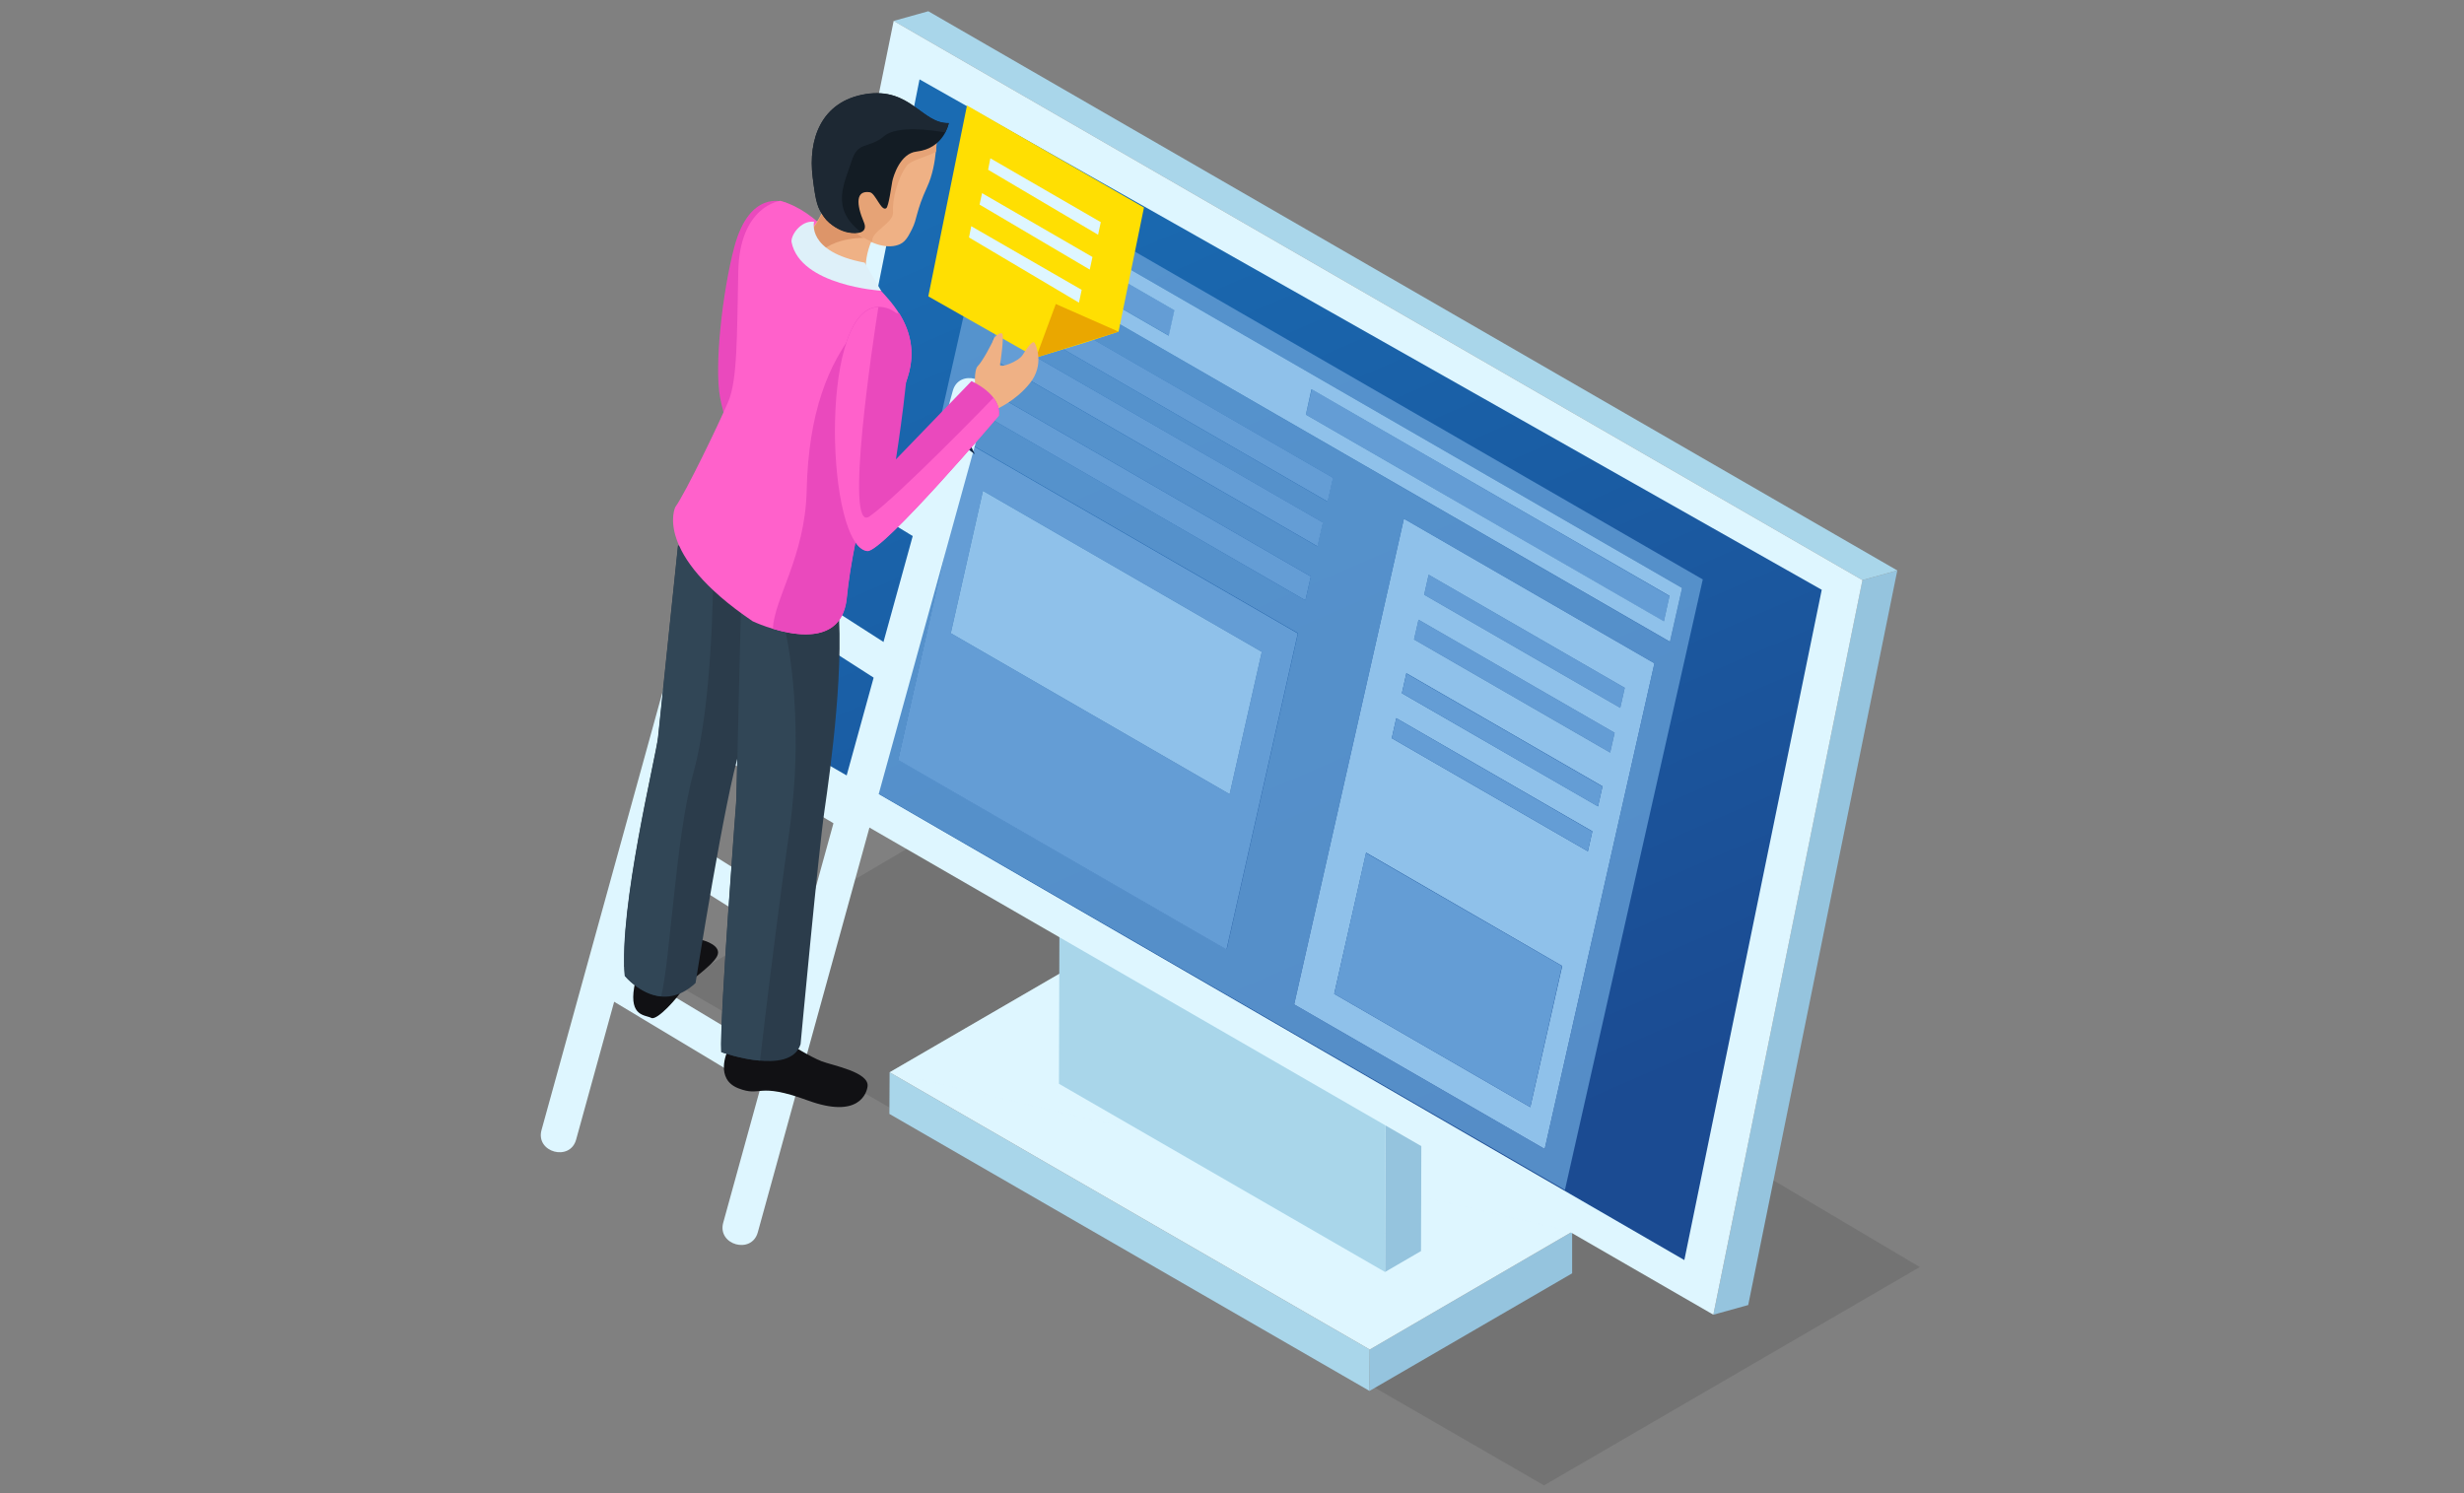 <?xml version="1.0" encoding="utf-8"?>
<!-- Generator: Adobe Illustrator 22.0.1, SVG Export Plug-In . SVG Version: 6.00 Build 0)  -->
<svg version="1.1" id="a5860ba0-ef67-4914-ac96-07e2ebcccb4f"
	 xmlns="http://www.w3.org/2000/svg" xmlns:xlink="http://www.w3.org/1999/xlink" x="0px" y="0px" viewBox="0 0 1095.7 664"
	 style="enable-background:new 0 0 1095.7 664;" xml:space="preserve">
<rect x="0" y="0" width="1095.7" height="664" fill="#808080" stroke="none"/>
<style type="text/css">
	.st0{opacity:0.1;}
	.st1{enable-background:new    ;}
	.st2{fill:#95C4DE;}
	.st3{fill:#A9D6EA;}
	.st4{fill:#DEF6FF;}
	.st5{opacity:0.5;fill:#DEF6FF;}
	.st6{fill:#C0C5D1;}
	.st7{fill:url(#SVGID_1_);}
	.st8{fill:#649DD5;}
	.st9{fill:#8FC1EA;}
	.st10{opacity:0.8;}
	.st11{fill:#FFDF02;}
	.st12{fill:#EAA700;}
	.st13{fill:#0D2445;}
	.st14{fill:#111114;}
	.st15{fill:#2B3C4B;}
	.st16{fill:#314656;}
	.st17{fill:#EA49BD;}
	.st18{fill:#FF61CB;}
	.st19{fill:#EFB185;}
	.st20{fill:#DD9569;}
	.st21{fill:#E6A376;}
	.st22{fill:#131C24;}
	.st23{fill:#1D2833;}
	.st24{fill:#DEF0F9;}
</style>
<g>
	<g>
		<g class="st0">
			<polygon points="853.7,563.5 686.6,660.6 300.7,437.8 471.8,337.2 			"/>
		</g>
		<g class="st1">
			<g>
				<polygon class="st2" points="699.1,547.8 699.1,566.3 609,618.6 609.1,600.2 				"/>
			</g>
			<g>
				<polygon class="st3" points="609.1,600.2 609,618.6 395.5,495.4 395.6,476.9 				"/>
			</g>
			<g>
				<polygon class="st4" points="699.1,547.8 609.1,600.2 395.6,476.9 485.7,424.6 				"/>
			</g>
			<g>
				<polygon class="st5" points="699.1,547.8 395.6,476.9 395.6,476.9 485.7,424.6 				"/>
			</g>
		</g>
		<g class="st1">
			<g>
				<polygon class="st2" points="615.9,565.7 631.9,556.4 632.4,389.8 616.4,399.1 				"/>
			</g>
			<g>
				<polygon class="st6" points="616.4,399.1 632.4,389.8 487.4,306.1 471.4,315.4 				"/>
			</g>
			<g>
				<polygon class="st3" points="471.4,315.4 470.9,482 615.9,565.7 616.4,399.1 				"/>
			</g>
		</g>
		<polygon class="st2" points="761.9,584.7 777.4,580.4 843.7,253.7 828.2,258 		"/>
		<polygon class="st3" points="828.2,258 843.7,253.7 412.8,5 397.4,9.3 		"/>
		<polygon class="st4" points="397.4,9.3 331.1,336 761.9,584.7 828.2,258 		"/>
		
			<linearGradient id="SVGID_1_" gradientUnits="userSpaceOnUse" x1="766.872" y1="64.376" x2="572.55" y2="511.066" gradientTransform="matrix(-1 0 0 1 1246.238 0)">
			<stop  offset="0" style="stop-color:#1A6BB2"/>
			<stop  offset="1" style="stop-color:#1B4B92"/>
		</linearGradient>
		<polygon class="st7" points="408.9,35.3 350.1,329.6 749,560.4 810.1,262.3 		"/>
		<g>
			<g class="st1">
				<g>
					<polygon class="st8" points="459.3,101.6 456.7,112.9 519.8,149.3 522.3,138 					"/>
				</g>
				<g>
					<g>
						<path class="st8" d="M545.4,422.3l-146-84.3l31.7-140.6l146,84.3L545.4,422.3z M422.8,281.6l124,71.6l14.3-63.3l-124-71.6
							L422.8,281.6L422.8,281.6z"/>
					</g>
				</g>
				<g>
					<polygon class="st8" points="442.2,148.1 439.9,158.7 585.9,243 588.3,232.4 					"/>
				</g>
				<g>
					<polygon class="st8" points="630.8,275.6 628.8,284.4 716,334.7 718,325.9 					"/>
				</g>
				<g>
					<polygon class="st8" points="635.3,255.6 633.3,264.5 720.5,314.8 722.5,305.9 					"/>
				</g>
				<g>
					<path class="st9" d="M686.9,511l-111.4-64.3l48.8-216L735.7,295L686.9,511z M593.3,442l87.2,50.4l14.2-62.8l-87.2-50.4
						L593.3,442L593.3,442z M618.9,328.3l87.2,50.3l2-8.9l-87.2-50.3L618.9,328.3L618.9,328.3z M633.3,264.5l87.2,50.3l2-8.9
						l-87.2-50.3L633.3,264.5L633.3,264.5z M623.4,308.3l87.2,50.3l2-8.9l-87.2-50.3L623.4,308.3L623.4,308.3z M628.8,284.4
						l87.2,50.3l2-8.8l-87.2-50.3L628.8,284.4L628.8,284.4z"/>
				</g>
				<g>
					<polygon class="st8" points="436.8,172.1 434.5,182.7 580.5,267 582.9,256.4 					"/>
				</g>
				<g>
					<polygon class="st8" points="583.3,173.1 580.7,184.4 739.9,276.4 742.4,265.1 					"/>
				</g>
				<g class="st10">
					<g>
						<path class="st8" d="M381.7,347.8l314.2,181.4l61.3-271.5L443,76.3L381.7,347.8z M434.5,182.7l2.4-10.6l146,84.3l0,0
							l-2.4,10.6l-92.6-53.5L434.5,182.7L434.5,182.7z M442.2,148.1l146,84.3l-2.4,10.6l-146-84.3L442.2,148.1L442.2,148.1z
							 M444.3,138.8l2.4-10.6l146,84.3l-2.4,10.6L444.3,138.8L444.3,138.8z M748,261.5l-5.4,24L449.5,116.2l5.4-23.9L748,261.5
							L748,261.5z M686.9,511l-111.4-64.3l48.8-216L735.7,295L686.9,511L686.9,511z M577.2,281.6l-31.7,140.6l-146-84.3l31.7-140.6
							L577.2,281.6L577.2,281.6z"/>
					</g>
				</g>
				<g>
					<polygon class="st9" points="422.8,281.6 437.1,218.3 561.1,289.9 546.8,353.2 					"/>
				</g>
				<g>
					<polygon class="st8" points="446.8,128.2 444.3,138.8 590.4,223.1 592.8,212.5 					"/>
				</g>
				<g>
					<polygon class="st8" points="607.4,379.3 593.3,442 680.5,492.4 694.6,429.6 					"/>
				</g>
				<g>
					<path class="st9" d="M742.6,285.4L449.5,116.2l5.4-23.9L748,261.5L742.6,285.4z M580.7,184.4l159.2,91.9l2.5-11.3l-159.2-91.9
						L580.7,184.4L580.7,184.4z M456.7,112.9l63,36.4l2.5-11.3l-63-36.4L456.7,112.9L456.7,112.9z"/>
				</g>
			</g>
			<g>
				<polygon class="st8" points="625.4,299.5 623.4,308.3 710.6,358.7 712.6,349.8 				"/>
			</g>
			<g>
				<polygon class="st8" points="620.9,319.4 618.9,328.3 706.1,378.6 708.1,369.8 				"/>
			</g>
		</g>
		<g>
			<polygon class="st11" points="430,46.9 412.8,131.8 460.7,159 482.7,152.3 497.4,147.5 508.7,92.3 			"/>
			<polygon class="st12" points="497.4,147.5 469.5,135.2 460.7,159 			"/>
			<polygon class="st4" points="440.4,70.4 439.4,75.5 488.3,104.4 489.5,98.8 			"/>
			<polygon class="st4" points="436.7,85.9 435.6,91 484.6,119.9 485.8,114.3 			"/>
			<polygon class="st4" points="431.9,100.6 430.9,105.6 479.8,134.6 481,128.9 			"/>
		</g>
	</g>
	<g>
		<g>
			<g>
				<path class="st4" d="M343,132.6c-34.1,123.3-68.1,246.7-102.2,370c-2.7,9.9,12.7,14.1,15.4,4.2c34-123.3,68.1-246.7,102.1-370
					C361.2,126.9,345.8,122.7,343,132.6L343,132.6z"/>
			</g>
		</g>
		<g>
			<g>
				<path class="st4" d="M423.7,173.8c-34,123.3-68.1,246.7-102.1,370c-2.7,9.9,12.7,14.2,15.4,4.2C371,424.7,405,301.4,439.1,178
					C441.8,168.1,426.4,163.9,423.7,173.8L423.7,173.8z"/>
			</g>
		</g>
		<g>
			<path class="st4" d="M332.4,193.5c26.2,16,52.5,32.1,78.7,48.1c8.7,5.3,16.6-8.3,7.9-13.6c-26.2-16-52.5-32.1-78.7-48.1
				C331.7,174.6,323.8,188.2,332.4,193.5L332.4,193.5z"/>
		</g>
		<g>
			<path class="st4" d="M317.5,255.8c24.6,15.8,49.1,31.5,73.7,47.3c8.6,5.5,16.5-8.1,7.9-13.6c-24.6-15.8-49.1-31.5-73.7-47.3
				C316.9,236.7,309,250.4,317.5,255.8L317.5,255.8z"/>
		</g>
		<g>
			<path class="st4" d="M301.9,325.5c24.4,14.4,48.7,28.8,73.1,43.2c8.8,5.2,16.7-8.4,7.9-13.6c-24.4-14.4-48.7-28.8-73.1-43.2
				C301.1,306.7,293.2,320.3,301.9,325.5L301.9,325.5z"/>
		</g>
		<g>
			<path class="st4" d="M283.9,378c24.5,15.4,49,30.8,73.5,46.2c8.6,5.4,16.5-8.2,7.9-13.6c-24.5-15.4-49-30.8-73.5-46.2
				C283.2,359,275.3,372.7,283.9,378L283.9,378z"/>
		</g>
		<g>
			<path class="st4" d="M267.9,442.4c24.2,14.5,48.4,29.1,72.6,43.6c8.7,5.2,16.6-8.4,7.9-13.6c-24.2-14.5-48.4-29.1-72.6-43.6
				C267.1,423.6,259.2,437.2,267.9,442.4L267.9,442.4z"/>
		</g>
	</g>
	<g>
		<polygon class="st13" points="432,198.9 433.5,202 428.4,198.3 426.9,195.2 		"/>
	</g>
	<path class="st14" d="M312.7,418.2c0,0,8.8,2.3,6.1,7.2c-2.7,4.9-13.8,11.7-15.4,14.8c-1.7,3.1-11.2,13.9-13.8,12.5
		c-2.6-1.4-9.8-0.5-7.6-13.6C284.1,425.9,300.9,416.4,312.7,418.2z"/>
	<path class="st14" d="M323.4,467.7c0,0-5.6,12.2,4.9,16.3c10.5,4.1,8-3,30.9,5.4c22.9,8.4,26.3-3.5,26.6-6.3
		c0.7-6.3-15.4-9.2-20.4-11.1c-5-1.9-14.7-8-14.7-8l-27.6-0.1L323.4,467.7z"/>
	<path class="st15" d="M301.5,242.5c0,0-8,76.7-8.9,85.4c-0.9,8.6-17.5,75.7-14.8,106.1c0,0,15,18.5,31.5,3.2
		c0,0,13.4-84.8,19.7-103.6c6.2-18.8,10.8-77.8,10.8-77.8L301.5,242.5z"/>
	<path class="st15" d="M329.7,256.4c0,0-1.2,49.9-2.3,99.5c0,0-7.5,97.8-6.7,112c0,0,30.7,11,35.3-3.5c0,0,8-85.9,10.6-103.7
		c2.6-17.9,9.6-67.7,5.5-97.3C368,233.8,329.7,256.4,329.7,256.4z"/>
	<path class="st16" d="M320.8,467.9c-0.9-14.3,6.7-112,6.7-112c0.7-33.4,1.5-66.9,2-85.2l19,6.7c0,0,10.2,38.2,2.4,93.1
		c-6,42.5-11,84.4-12.9,101.2C329.2,471,320.8,467.9,320.8,467.9z"/>
	<path class="st16" d="M277.9,434c-2.7-30.4,13.9-97.5,14.8-106.1c0.8-8.2,8.1-78.2,8.8-84.8l15.6,14.7c0,0-0.2,55.4-8.8,86.1
		c-7.8,27.9-10.3,83.6-14.3,99.2C284.6,442.2,277.9,434,277.9,434z"/>
	<path class="st17" d="M348.2,89.8c0,0-14.8-5.3-21.6,19.8c-5.4,20.3-9,53.2-6.4,67.1c2.6,13.9,13.2,43.5,13.2,43.5s18.3,2.5,18.4-9
		l-9.6-44.8C342.2,166.5,365.7,92.2,348.2,89.8z"/>
	<path class="st18" d="M347,89.3c0,0-18.1,2.2-18.7,31.4c-0.6,29.2-0.4,48.3-4.4,57.8c-4,9.5-19.2,41-23.6,47
		c0,0-10.2,20.6,34.4,50.8c0,0,39,18.5,41.8-10.5c2.8-29,15.5-72.9,20.2-82.8c4.6-9.9,18.1-28.2-2.6-51.1
		C373.4,109,363.8,94.1,347,89.3z"/>
	<path class="st17" d="M396.8,183c-4.7,9.9-17.4,53.8-20.2,82.8c-1.9,20.1-21.3,17.4-32.9,13.8c0.5-13.2,14.3-32.2,15-61.1
		c0.8-35.8,9.9-56.5,21.6-71.6c7.6-9.8,14.4-7.7,19.6-7.6C411.9,158.8,400.9,174.2,396.8,183z"/>
	<g>
		<path class="st19" d="M369.8,82.8c0,0-3.2,14.2-10.9,21.1c-7,6.2,22.6,24.7,25.9,17.8c0.4-0.7-1.6-14.7,11.1-25.8
			C402.5,90,369.8,82.8,369.8,82.8z"/>
		<path class="st20" d="M358.8,104.5c5.7-5.1,9-14.3,10.3-18.7l19.3,20c0,0,0,0,0,0.1c-0.9-0.1-18.2-1.7-25.7,8.5
			C358.6,110.6,356.3,106.7,358.8,104.5z"/>
		<path class="st19" d="M416.5,58.6c0,0,0.6,14.2-4.2,24.5c-5.1,11.1-4.3,14-6.8,18.9c-1.1,2-2.4,5.3-5.3,6.6
			c-4.8,2.2-12.5,0.8-21.1-6.3c-10.4-8.6-17.2-29.6-6.8-42.6C382.7,46.7,402.8,40.1,416.5,58.6z"/>
		<path class="st21" d="M367.2,75.9c9.5-11.6,27.1-23.3,27.3-24.2c0.1-0.5,5-1.6,10.4-2.7c4.1,1.7,8.1,4.8,11.7,9.6
			c0,0,0.2,3.8-0.4,8.9c-4,2.2-11.1,3.8-12.9,6.1c-4.3,5.7-6.6,15.7-6.2,20.7c0.4,4.9-9.5,8.5-9.2,12.8c0,0.2,0,0.4-0.1,0.5
			c-2.7-1.2-5.6-2.9-8.5-5.4C372.5,96.7,367.3,86.2,367.2,75.9z"/>
		<path class="st22" d="M421.9,54.8c0,0-2,11.2-14.3,12.6c-7.4,0.8-10.4,11.2-10.8,13.2c-0.4,2-1.6,11.2-2.7,12
			c-2.2,1.6-4.8-6.7-7.3-7.1c-6.4-1-6,5.4-2.7,13.2c3.6,8.2-12.5,5.4-17.7-2.2c-2.8-4-3.6-6.1-5-17.6c-2.1-16.7,3.6-33.8,23.6-37
			C404.9,38.7,410,55.2,421.9,54.8z"/>
		<path class="st23" d="M366.4,96.4c-2.8-4-3.6-6.1-5-17.6c-2.1-16.7,3.6-33.8,23.6-37c20-3.1,25,13.3,36.9,12.9
			c0,0-0.4,1.9-1.6,4.2c-5.6-1-21.1-3.3-27.1,1.6c-7.3,6.1-11.6,1.8-14.6,11.4c-2.9,9.3-9.6,20.6,4.1,31.2
			C375.4,105.4,368.4,99.4,366.4,96.4z"/>
	</g>
	<path class="st24" d="M384.5,116.8l7.3,12.5c0,0-35.9-2.2-39.8-21.6c-0.5-2.7,3.8-9.7,10-9.1C362,98.6,358.5,112,384.5,116.8z"/>
	<path class="st19" d="M433.6,172.4c0,0-0.6-7.8,1.2-9.6c1.9-1.8,6.3-9.9,6.8-11.5c0.5-1.6,3.5-4.1,4.2-2.7
		c0.6,1.4-0.7,11.6-1.1,13.5c-0.4,1.9,8.2-1.2,10.1-4.3c1.9-3.1,4.4-6.5,5.2-5.4c0.8,1,4.5,9.9-2,18c-6.5,8.2-15.4,11.8-15.4,11.8
		L433.6,172.4z"/>
	<path class="st17" d="M389,136.6c4.7-0.8,13,1.6,14.7,12.5c1.7,10.9-5.3,55.2-5.3,55.2l33.6-34.8c0,0,13.5,5.9,12.2,15.3
		c0,0-51.8,60.9-58.5,60.2C367.7,243.2,364.1,141.1,389,136.6z"/>
	<path class="st18" d="M385.7,245.1c6.7,0.7,58.5-60.2,58.5-60.2c0.2-1.7,0-3.3-0.6-4.8l-1.4-2.6c-0.1-0.2-0.3-0.4-0.4-0.6
		c-1.4,1.5-43,44.4-55.2,52.8c-11.4,7.9,1.8-79.3,4-93.1c-0.5,0-1.1,0-1.5,0.1C364.1,141.1,367.7,243.2,385.7,245.1z"/>
</g>
</svg>
